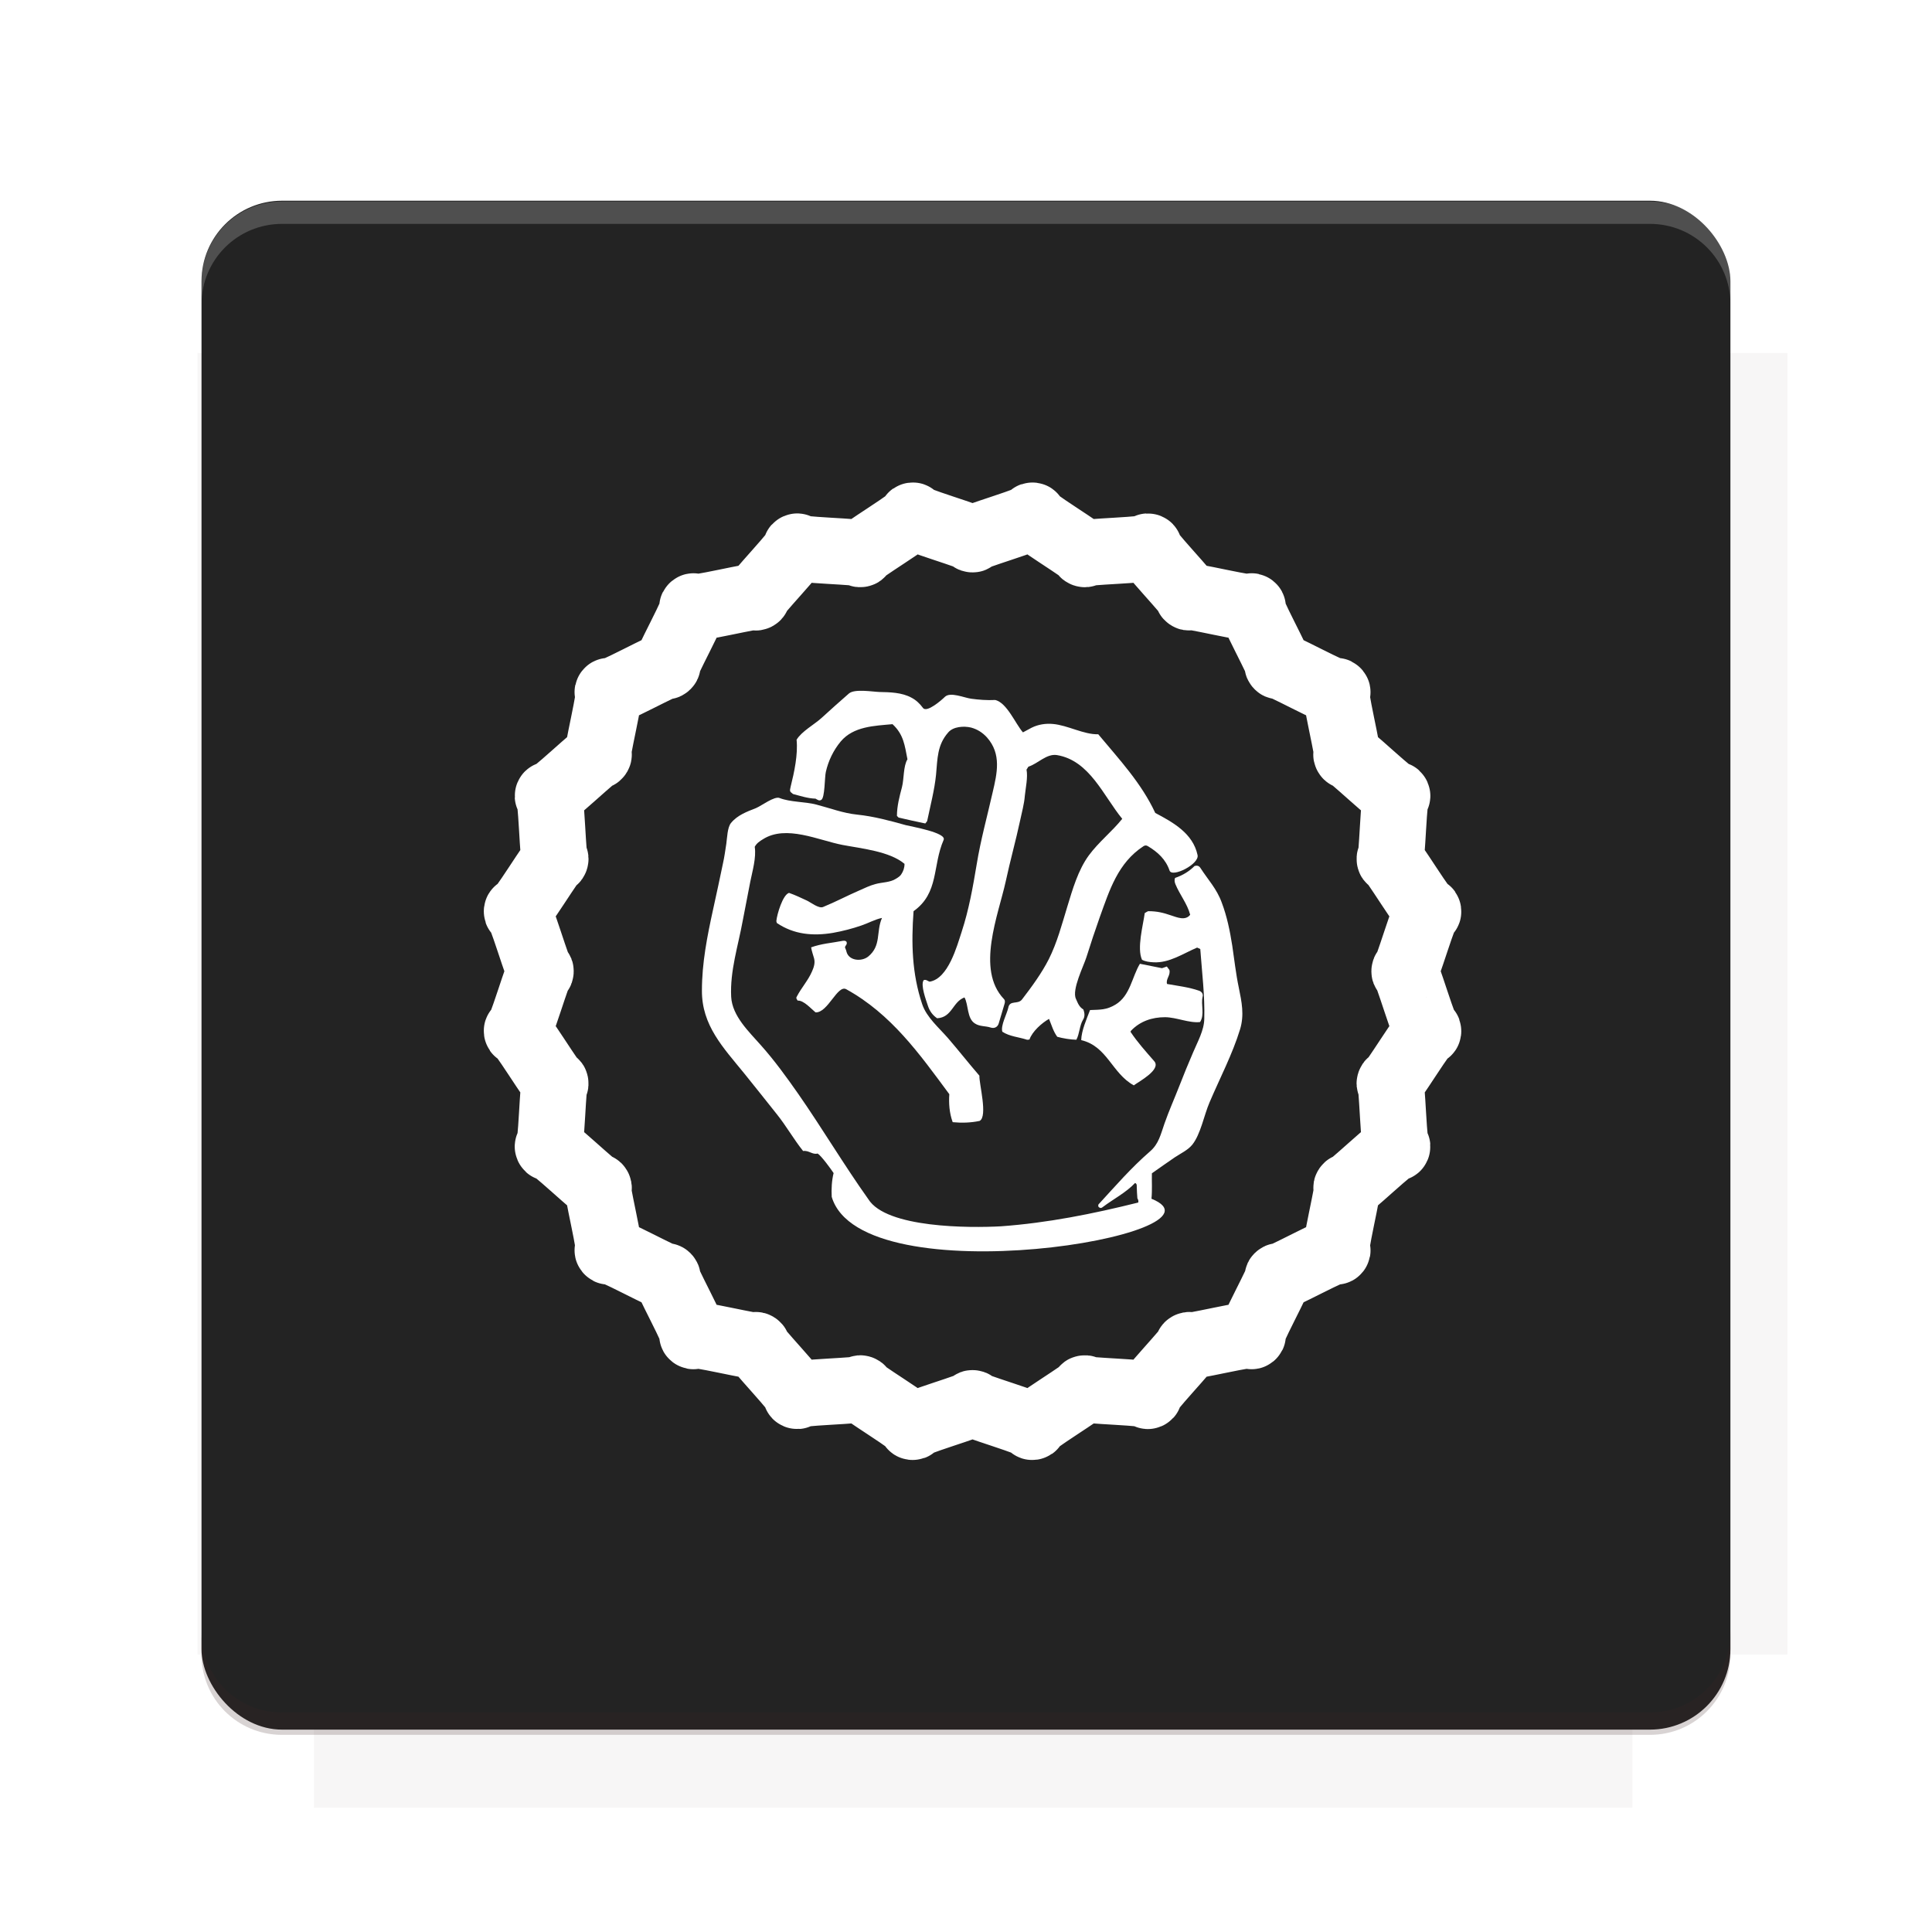 <?xml version="1.0" encoding="UTF-8"?>
<svg version="1.1" viewBox="0 0 26.95 26.95" xmlns="http://www.w3.org/2000/svg">
    <defs>
        <filter id="filter6206-7" color-interpolation-filters="sRGB">
            <feGaussianBlur stdDeviation="0.658"/>
        </filter>
    </defs>
    <g transform="translate(0 -1025.4)">
        <path transform="matrix(1.011 0 0 .998 -.088 2.579)" d="m4.418 1028.2v1.605h-1.605v18.192h1.605v2.14h18.192v-2.14h2.14v-18.192h-2.14v-1.605h-18.192z" fill="#3e2723" filter="url(#filter6206-7)" opacity=".2"/>
        <rect x="2.811" y="1028.2" width="21.327" height="21.327" rx="1.123" ry="1.123" fill="#232323"/>
        <g transform="translate(-20.925 990.46)">
            <path d="m0 0h48v48h-48z" fill="none"/>
            <g transform="matrix(.336 0 0 .336 1.434 68.477)">
                <path d="m0 0h48v48h-48z" fill="none"/>
            </g>
            <g transform="matrix(.372 0 0 .372 36.377 59.287)">
                <path d="m0 0h48v48h-48z" fill="none"/>
                <g transform="matrix(2.689 0 0 2.689 -77.724 -45.422)">
                    <path d="m0 0h48v48h-48z" fill="none"/>
                </g>
            </g>
        </g>
        <path transform="translate(0 1025.4)" d="m3.934 2.811c-0.622 0-1.123 0.501-1.123 1.123v0.312c0-0.622 0.501-1.123 1.123-1.123h19.082c0.622 0 1.123 0.501 1.123 1.123v-0.312c0-0.622-0.501-1.123-1.123-1.123h-19.082z" fill="#fff" opacity=".2"/>
        <rect x="120" y="512.36" width="40" height="40" fill="none"/>
        <rect x="120" y="592.36" width="40" height="40" fill="none"/>
        <rect x="120" y="632.36" width="40" height="40" fill="none"/>
        <rect x="120" y="552.36" width="40" height="40" fill="none"/>
        <rect x="120" y="672.36" width="40" height="40" fill="none"/>
        <rect x="200" y="512.36" width="40" height="40" fill="none"/>
        <rect x="200" y="592.36" width="40" height="40" fill="none"/>
        <rect x="200" y="632.36" width="40" height="40" fill="none"/>
        <rect x="200" y="552.36" width="40" height="40" fill="none"/>
        <rect x="200" y="672.36" width="40" height="40" fill="none"/>
        <rect x="280" y="512.36" width="40" height="40" fill="none"/>
        <rect x="280" y="592.36" width="40" height="40" fill="none"/>
        <rect x="280" y="632.36" width="40" height="40" fill="none"/>
        <rect x="280" y="552.36" width="40" height="40" fill="none"/>
        <rect x="280" y="672.36" width="40" height="40" fill="none"/>
        <rect x="160" y="512.36" width="40" height="40" fill="none"/>
        <rect x="160" y="592.36" width="40" height="40" fill="none"/>
        <rect x="160" y="632.36" width="40" height="40" fill="none"/>
        <rect x="160" y="552.36" width="40" height="40" fill="none"/>
        <rect x="160" y="672.36" width="40" height="40" fill="none"/>
        <rect x="240" y="512.36" width="40" height="40" fill="none"/>
        <rect x="240" y="592.36" width="40" height="40" fill="none"/>
        <rect x="240" y="632.36" width="40" height="40" fill="none"/>
        <rect x="240" y="552.36" width="40" height="40" fill="none"/>
        <rect x="240" y="672.36" width="40" height="40" fill="none"/>
        <rect x="120" y="712.36" width="40" height="40" fill="none"/>
        <rect x="200" y="712.36" width="40" height="40" fill="none"/>
        <rect x="280" y="712.36" width="40" height="40" fill="none"/>
        <rect x="160" y="712.36" width="40" height="40" fill="none"/>
        <rect x="240" y="712.36" width="40" height="40" fill="none"/>
        <rect x="320" y="552.36" width="40" height="40" fill="none"/>
        <rect x="320" y="592.36" width="40" height="40" fill="none"/>
        <rect x="320" y="672.36" width="40" height="40" fill="none"/>
        <rect x="320" y="512.36" width="40" height="40" fill="none"/>
        <rect x="320" y="632.36" width="40" height="40" fill="none"/>
        <rect x="320" y="712.36" width="40" height="40" fill="none"/>
        <rect x="150" y="542.36" width="180" height="180" fill="none"/>
        <g transform="matrix(.373 0 0 .373 4.438 1028.8)">
            <path d="m0 0h48v48h-48z" fill="none"/>
        </g>
        <g transform="matrix(.365 0 0 .365 4.815 1028.8)">
            <path d="m0 0h48v48h-48z" fill="none"/>
        </g>
        <g transform="matrix(.416 0 0 .416 79.055 989.88)">
            <g transform="matrix(.062 0 0 .062 -26.473 173.71)">
                <g transform="matrix(38.618 0 0 38.618 13804 -12696)">
                    <g transform="matrix(.714 0 0 .714 -375.49 176.57)">
                        <path transform="matrix(1.4 0 0 1.4 525.63 -247.17)" d="m490.56 95.75c-121.72 0.185-342.34 0.091-468.16 0.094-1.555 6.974-2.406 14.232-2.406 21.688v76.344c139.06 0.494 331.32 0.255 472.97 0.25v-76.594c0-7.487-0.839-14.78-2.406-21.781zm-307.19 197.94c-52.495-3e-3 -106.38 0.12-163.38 0.375v92.844c191.76-0.263 282.43-0.093 472.97-0.219v-92.25c-109.29-0.355-208.43-0.744-309.59-0.75z" opacity="0"/>
                    </g>
                </g>
            </g>
        </g>
        <path d="m23.015 1049.6c0.622 0 1.123-0.501 1.123-1.123v-0.312c0 0.622-0.501 1.123-1.123 1.123h-19.082c-0.622 0-1.123-0.501-1.123-1.123v0.312c0 0.622 0.501 1.123 1.123 1.123h19.082z" fill="#3e2723" opacity=".2"/>
    </g>
    <g transform="translate(-324.05,-265.45)">
        <g transform="matrix(.103 0 0 .103 302.84 250.26)">
            <g transform="matrix(.922 0 0 .922 26.436 21.846)">
                <path d="m369.25 333.87c1.148-0.663-7.119 7.92-5.894 7.412 1.225-0.507-10.69-0.731-9.409-1.074 1.281-0.343-8.926 5.808-7.612 5.635 1.315-0.173-10.136-3.473-8.81-3.473s-10.125 3.299-8.81 3.473c1.315 0.173-8.892-5.978-7.612-5.635 1.281 0.343-10.634 0.567-9.409 1.074 1.225 0.507-7.042-8.075-5.894-7.412s-10.418-2.205-9.366-1.398c1.052 0.807-4.712-9.623-3.775-8.685s-9.492-4.826-8.685-3.775-2.061-10.515-1.398-9.366c0.663 1.148-7.92-7.119-7.412-5.894 0.507 1.225 0.731-10.69 1.074-9.409 0.343 1.281-5.808-8.926-5.635-7.612s3.473-10.136 3.473-8.81c0 1.326-3.299-10.125-3.473-8.81s5.978-8.892 5.635-7.612c-0.343 1.281-0.567-10.634-1.074-9.409-0.507 1.225 8.075-7.042 7.412-5.894s2.205-10.418 1.398-9.366c-0.807 1.052 9.623-4.712 8.685-3.775s4.826-9.492 3.775-8.685 10.515-2.061 9.366-1.398c-1.148 0.663 7.119-7.92 5.894-7.412-1.225 0.507 10.69 0.731 9.409 1.074-1.281 0.343 8.926-5.808 7.612-5.635-1.315 0.173 10.136 3.473 8.81 3.473s10.125-3.299 8.81-3.473c-1.315-0.173 8.892 5.978 7.612 5.635-1.281-0.343 10.634-0.567 9.409-1.074-1.225-0.507 7.042 8.075 5.894 7.412-1.148-0.663 10.418 2.205 9.366 1.398-1.052-0.807 4.712 9.623 3.775 8.685s9.492 4.826 8.685 3.775 2.061 10.515 1.398 9.366c-0.663-1.148 7.92 7.119 7.412 5.894-0.507-1.225-0.731 10.69-1.074 9.409-0.343-1.281 5.808 8.926 5.635 7.612s-3.473 10.136-3.473 8.81 3.299 10.125 3.473 8.81c0.173-1.315-5.978 8.892-5.635 7.612 0.343-1.281 0.567 10.634 1.074 9.409s-8.075 7.042-7.412 5.894-2.205 10.418-1.398 9.366c0.807-1.052-9.623 4.712-8.685 3.775s-4.826 9.492-3.775 8.685-10.515 2.061-9.366 1.398z" fill="none" stroke="#fff" stroke-width="9.731"/>
                <g transform="matrix(.309 0 0 .309 217.62 199.43)" fill="#fff">
                    <path d="m493.6 207.2c1.2-0.3 2.1-0.1 2.8 1 3.6 5.6 7.7 9.8 10.1 16.4 2.5 6.6 3.9 13.5 5 20.5 1 6.6 1.7 13.3 3.1 19.9 1.4 6.9 2.7 13 0.6 19.9-3.6 11.8-9.7 23.4-14.5 34.7-2.6 6-4.2 15.1-8.2 20.1-2.1 2.6-5.6 4.2-8.3 6-3.7 2.5-7.3 5.1-10.9 7.6-0.1 4 0.2 8-0.2 12.1 41.86 16.844-137.74 47.087-152-0.9-0.2-3.6 0-7.8 0.9-11.3-1.1-1.7-5.9-8.3-7.6-9.3-2.4 0.7-4.2-1.6-6.9-1.2-4.5-5.6-8-11.9-12.5-17.5-5.2-6.5-10.3-13-15.5-19.4-10-12.3-20.2-22.8-20.1-39.4 0-13.1 2.5-25.7 5.3-38.5 1.6-7.3 3.2-14.6 4.7-21.9 0.7-3.1 1.1-6.2 1.6-9.4 0.4-2.8 0.5-7.7 2.2-9.8 3.1-3.8 7.6-5.4 11.9-7.1 2.6-1.1 8.8-5.8 11.2-4.8 5.1 2 12 1.7 17.4 3.1 6.6 1.7 12.7 4.1 19.5 4.8 7.8 0.8 15.6 2.9 23.1 5 2.8 0.7 19.5 3.6 18 7-5.4 12.4-2.1 25.2-14.3 33.9-1.1 15.2-0.8 29.6 4.1 44.2 2.1 6.3 8 11.2 12.4 16.3 5 5.8 9.7 11.8 14.8 17.7-0.2 3.7 4.1 19.4 0.1 21.5-4.3 0.9-8.5 1-12.8 0.6-1.6-4.4-1.9-9-1.6-13.3-14.2-19.2-27.6-38.1-49-49.9-4.2-2.3-8.7 11.3-14.6 11-2-1.6-5.6-5.8-8.5-5.6-0.7-1.1-0.8-1.2-0.4-1.9 2.1-4.1 5.4-7.7 7.2-11.9 0.9-2 1.6-4.1 1-6.3-0.5-1.8-1.1-3.4-1.4-5.2 4.9-1.8 9.9-2.1 15-3.1 0.7-0.1 1.4-0.1 1.8 0.4 0.6 1.3-0.6 1.8-0.7 2.7 0.2 0.7 0.6 1.3 0.7 2 1.1 4.4 7.1 4.9 10.3 2.4 6.4-5.2 3.7-11.8 6.6-18.4-3.4 0.7-6.5 2.5-9.8 3.6-4.3 1.5-9 2.7-13.5 3.5-9.5 1.6-18.6 0.8-26.7-4.7 0-0.3-0.3-0.7-0.2-1.1 0.3-3 3-12.3 6-13.2 2.9 1 5.8 2.4 8.6 3.7 1.7 0.8 5.6 3.9 7.6 3 5.9-2.4 11.5-5.4 17.3-7.9 2.5-1.1 4.9-2.3 7.6-3 3.2-0.9 6.9-0.7 9.7-2.5 1-0.6 2.1-1.3 2.6-2.2 0.9-1.4 1.5-2.9 1.5-4.9-7.1-6-20.6-7.3-29.5-9-11.4-2.2-26.8-9.7-37.8-2.7-1.5 0.9-3 1.9-3.9 3.6 0.8 5.1-1.1 11.5-2.1 16.5l-3.6 18.6c-2.2 12.1-6.1 23.8-5.5 36.2 0.5 9.2 8.5 16.6 14.2 23.1 6.5 7.3 12.2 15.2 17.8 23.2 11.4 16.4 21.6 33.6 33.2 49.9 8.562 13.761 48.147 13.722 63 12.9 22.2-1.6 43.6-5.9 65.3-11.3 0.2-0.7 0-1.4-0.4-2-0.1-1.8-0.3-3.7-0.3-5.5 0-0.7 0.1-1.4-0.8-1.8-4.2 4.5-10.4 7.7-15.3 11.4-0.5 0.4-1 0.7-1.6 0.3-0.7-0.3-0.7-0.9-0.5-1.5 8-8.7 15.5-17.4 24.5-25.2 4.2-3.6 5.1-8.2 6.9-13.3 2.1-6 4.7-11.8 7-17.7 2.1-5.4 4.3-10.8 6.6-16.1 2.1-5 5.2-10.4 5.3-15.9 0.3-11.1-1.1-22.2-1.9-33.2-0.7-0.3-1.1-0.5-1.5-0.7-6.6 2.8-13.2 7.4-20.7 7-1.9-0.1-3.8-0.3-5.5-1.2-2.5-5.5 0.5-16.3 1.3-22.2 0.6-0.3 1.2-0.8 1.7-0.9 4.1 0 7 0.7 10.8 2 2.8 0.9 6.8 2.7 9.1-0.3-1.4-5.3-5-9.6-7-14.5-0.4-1-0.6-1.9-0.2-3 3.8-1.3 6.8-3.2 9.3-5.7 1.2-0.3-2.5 2.5 0 0z"/>
                    <path d="m398.8 128.3c5.6 1.3 9.6 11.3 13.2 15.4 1.4-0.7 2.7-1.5 4.1-2.2 3.2-1.6 6.7-2.1 10.1-1.8 7.1 0.6 14.7 5.1 21.6 4.9 10 12 20.5 23.2 27.1 37.4 8.5 4.5 17.9 9.7 20.1 20 1 4.3-12.1 10.9-13.3 7.4-1.8-5.3-5.6-8.8-10.3-11.6-0.7-0.5-1.5-0.4-2.1 0-12.2 8-16.1 20.8-20.8 33.8-2.2 6.2-4.3 12.5-6.3 18.9-1.3 4.2-7.1 15.6-5 19.9 0.5 1 0.8 2 1.4 2.9 0.6 1 1.3 1.6 2.1 2.1 0.7 1.8 0.8 3.5-0.2 5-1.6 2.7-1.6 6.6-3.1 9.4-2.6 0-6.7-0.7-9.1-1.4-1.9-2.6-2.7-5.6-3.9-8.5-3.4 1.9-8 6-9.3 9.8-0.4 0-0.8 0.2-1.2 0.1-3.9-1.3-8.2-1.5-11.7-3.8-0.9-2.9 2.2-8.5 2.8-11.3 0.7-4 4.6-1.4 6.6-4.1 4.6-6 9.3-12.4 12.7-19.1 4-8 6.2-16.5 8.8-25 2.5-8.2 5.1-17.3 10.2-24.3 4.7-6.4 11-11.3 15.9-17.4-9-11-15.5-27.7-31-30.3-5-0.8-9.1 4.1-13.6 5.5-0.3 0.4-0.6 1-0.9 1.4 0.7 3.7-0.4 8.5-0.8 12.4-0.3 3.9-1.4 7.8-2.2 11.6-2.1 9.8-4.8 19.4-6.9 29.2-3.5 15.9-14.2 41.8-0.9 55.8 0.7 0.7 0.6 1.6 0.3 2.5-0.9 3-1.8 6.1-2.7 9.1-0.5 1.8-2.1 2.6-3.9 2-2.4-0.8-5.1-0.4-7.4-1.9-3.9-2.4-3-8.9-5-12.4-5.7 2.1-5.8 9.5-13 9.9-2.2-1.5-3.6-3.5-4.4-6s-3.6-9.8-2-12.1c1.2-0.5 1.9 0.5 2.9 0.7 8.8-1.5 12.9-16.8 15.2-23.8 3.4-10.4 5.3-21.1 7.1-31.9 1.9-11.7 5-22.8 7.6-34.3 2.1-9 4.3-18.2-2.7-26.1-2.1-2.3-4.6-3.9-7.6-4.7-3.4-0.8-8.4-0.5-10.8 2.3-5.3 6-5.1 12.5-5.8 20-0.7 7.2-2.7 14.8-4.2 22-0.1 0.5-0.7 0.9-0.9 1.3-4.4-0.9-8.4-1.8-12.7-2.8l-0.8-0.8c0-4.6 1.2-9.2 2.4-13.7 1-3.9 0.6-10 2.6-13.2-1.3-6.6-1.8-11.8-7.1-16.7-8.6 0.8-18.5 1-24.6 8.2-3.5 4.2-5.9 9.2-7.1 14.5-0.6 2.5-0.4 12.4-2.2 13.3-1 0.6-1.8-0.1-2.7-0.6-3.7-0.1-7.2-1.3-10.7-2.2-1.7-1.3-1.6-1.3-1.1-3.6 1.7-6.8 3.5-15.2 2.8-22.2 2.3-3.9 8.5-7.3 11.8-10.3 4.3-3.9 8.7-7.9 13.1-11.7 2.7-2.3 11.2-0.8 14.5-0.7 5 0.1 10.6 0.2 15.2 2.7 2.3 1.2 4 2.9 5.5 4.9 1.8 2.4 8.9-3.8 10.4-5.3 2.6-2.5 9.3 0.5 12.5 0.9 3.7 0.5 7.5 0.8 11.4 0.6 2.1 0.5-1 0 0 0z"/>
                    <path d="m443.9 275.7c4.8-0.2 7.8 0 12.1-2.6 7-4.2 7.8-13.1 11.6-19.4 3.6 0.7 7.1 1.4 10.5 2.1 0.7-0.2 1.4-0.5 2.3-0.8 0.4 0.5 0.7 1 1.2 1.6 0.7 2.6-1.8 4.3-1.1 6.7 5 0.9 10.3 1.5 15.2 3.2 1.2 0.4 2.1 1.5 1.7 2.9-0.9 3.7 1.1 8.4-1.2 12-5.2 0.6-11.3-2.3-16.7-2.3-6.1 0-11.8 1.9-16.1 6.4-0.1 0.1-0.1 0.3-0.3 0.5 3.4 5.1 7.3 9.4 11.3 14 3.5 4-7.3 9.7-9.7 11.5-10.4-5.7-12.6-18.6-25-21.5 0.1-4.5 2.6-10.1 4.2-14.3 0.8 0-0.6 1.6 0 0z"/>
                </g>
            </g>
        </g>
    </g>
    <g display="none" fill="none">
        <rect transform="rotate(90)" x="7.334" y="-19.616" width="12.282" height="12.282" display="inline" stroke="#000" stroke-width=".066"/>
        <rect x="6.773" y="8.112" width="13.405" height="10.726" stroke="#5261ff" stroke-linecap="round" stroke-linejoin="round" stroke-width=".065"/>
        <rect transform="rotate(90)" x="6.773" y="-18.838" width="13.405" height="10.726" display="inline" stroke="#0f0" stroke-linecap="round" stroke-linejoin="round" stroke-width=".065"/>
    </g>
</svg>
